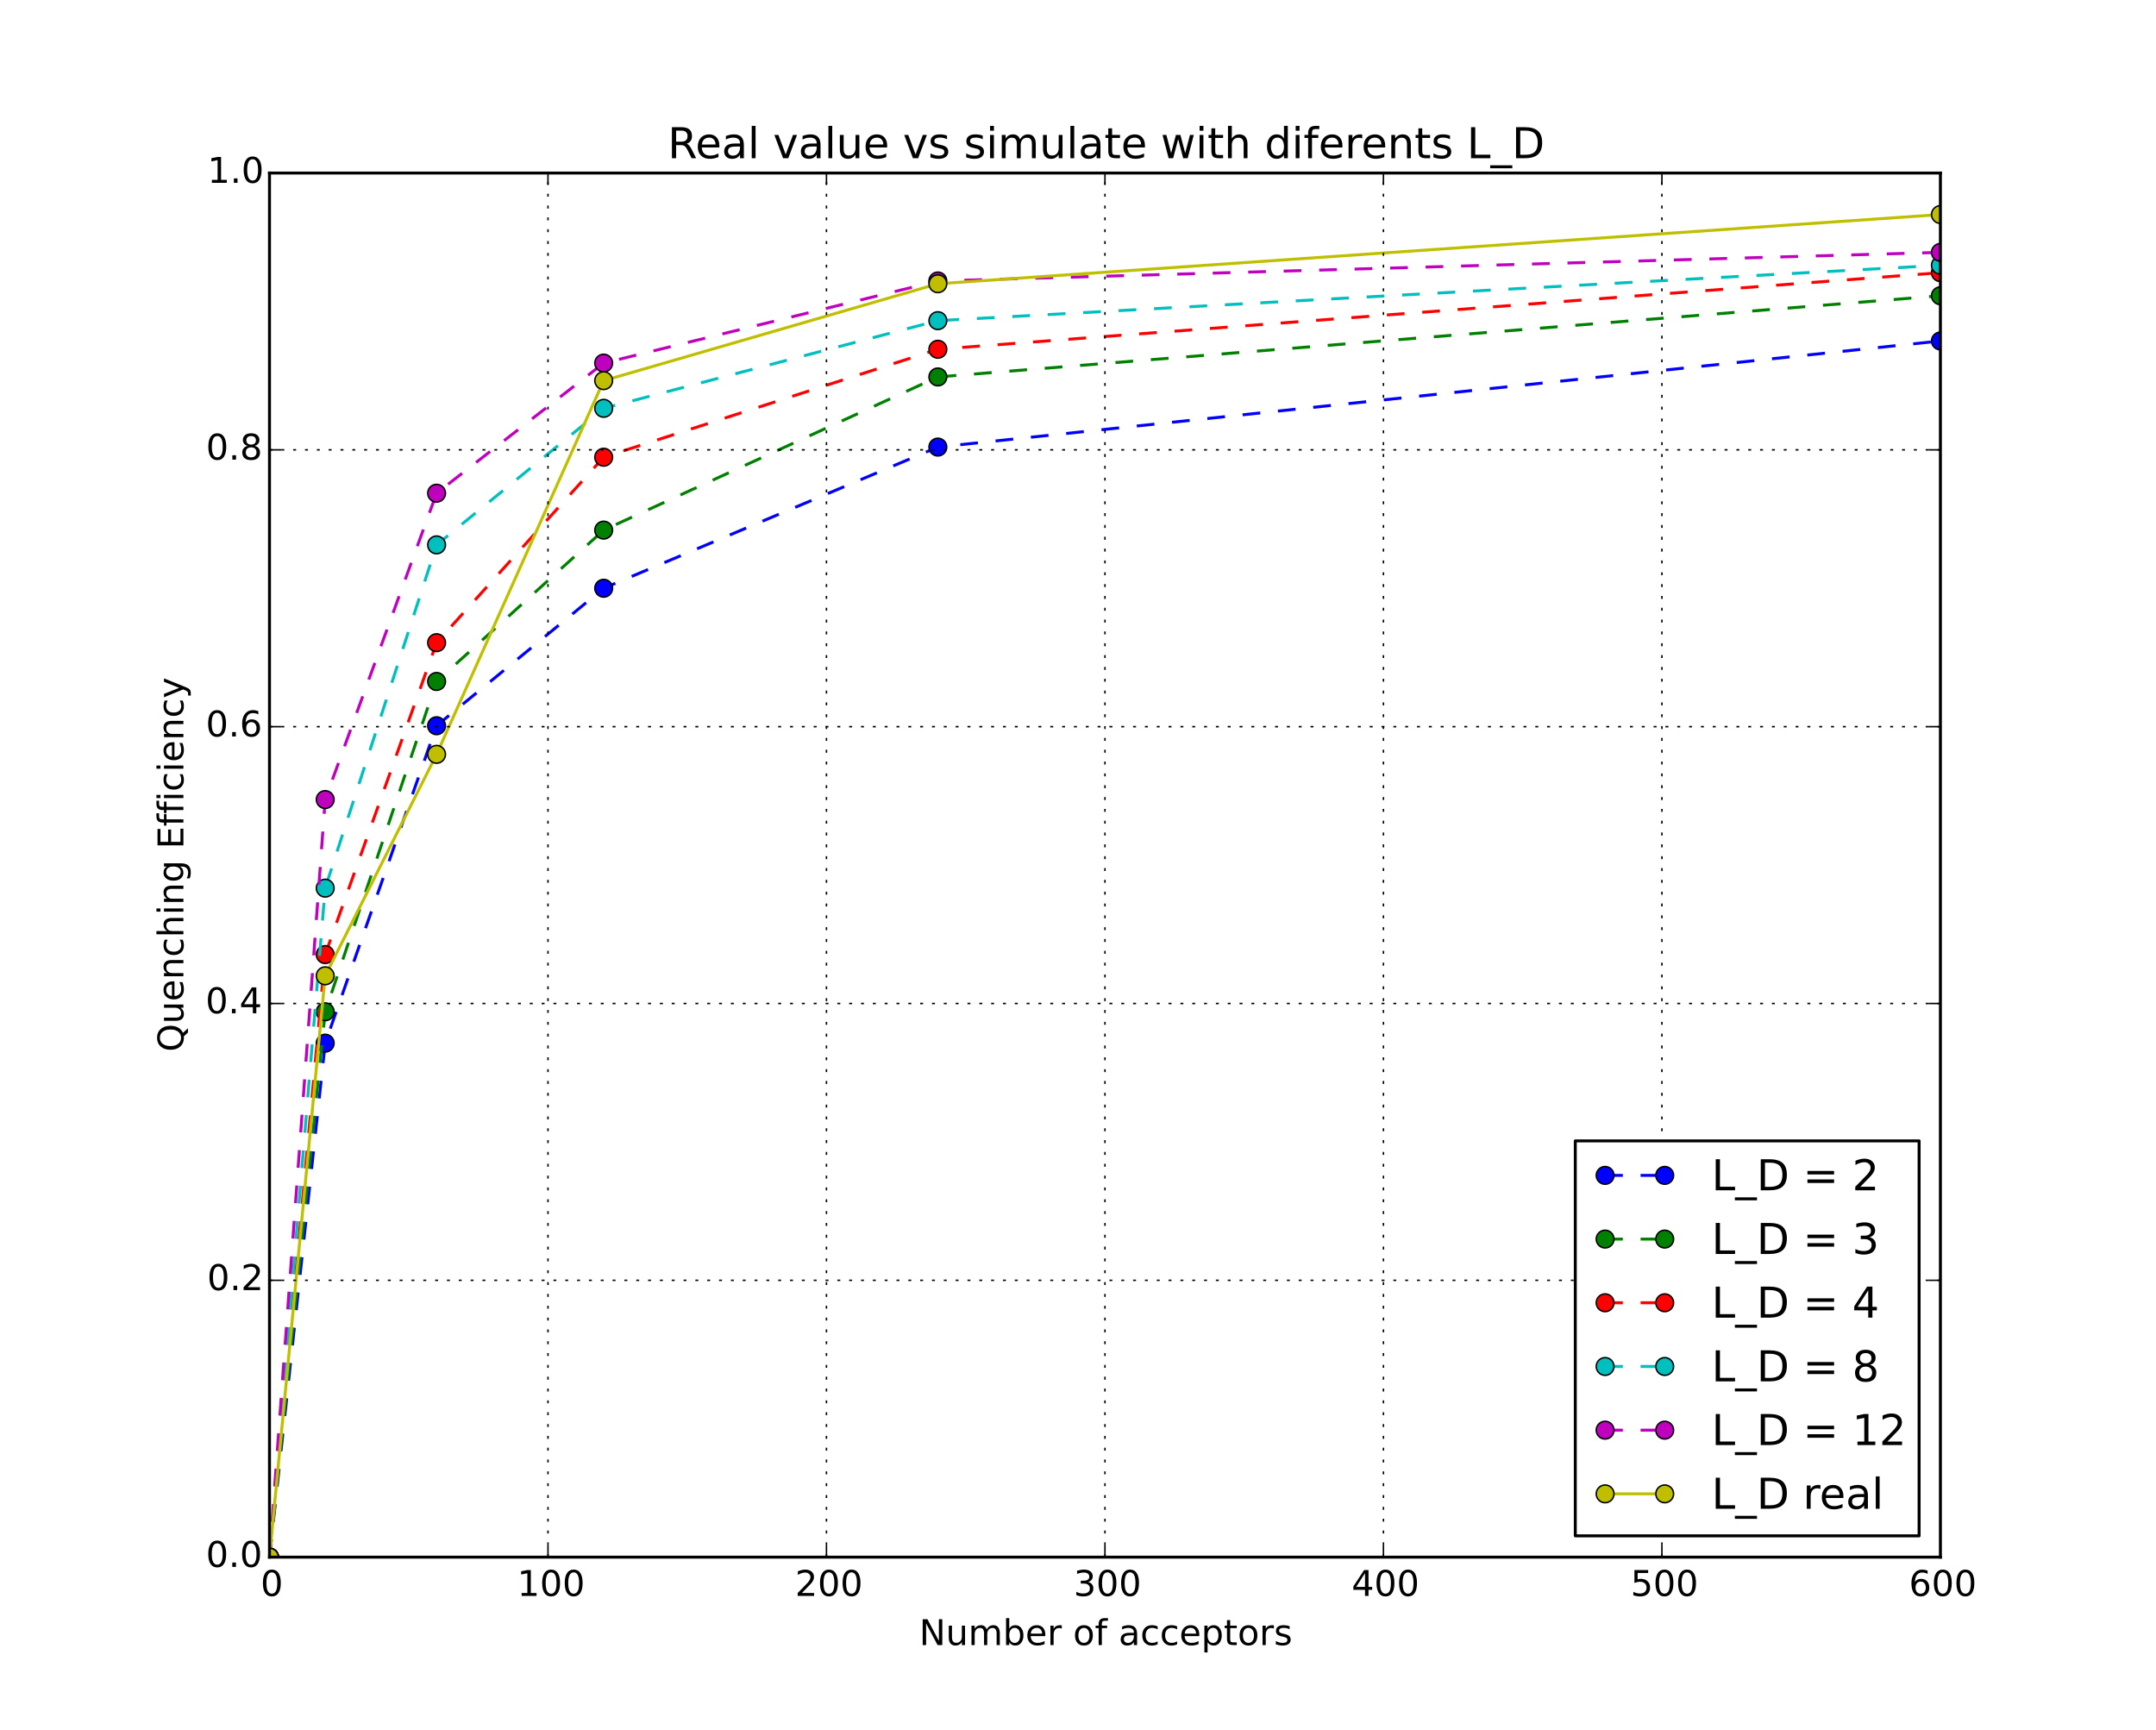 <?xml version="1.0" encoding="utf-8" standalone="no"?>
<!DOCTYPE svg PUBLIC "-//W3C//DTD SVG 1.1//EN"
  "http://www.w3.org/Graphics/SVG/1.1/DTD/svg11.dtd">
<!-- Created with matplotlib (http://matplotlib.org/) -->
<svg height="585pt" version="1.1" viewBox="0 0 729 585" width="729pt" xmlns="http://www.w3.org/2000/svg" xmlns:xlink="http://www.w3.org/1999/xlink">
 <defs>
  <style type="text/css">
*{stroke-linecap:butt;stroke-linejoin:round;}
  </style>
 </defs>
 <g id="figure_1">
  <g id="patch_1">
   <path d="
M0 585
L729 585
L729 0
L0 0
z
" style="fill:#ffffff;"/>
  </g>
  <g id="axes_1">
   <g id="patch_2">
    <path d="
M91.125 526.5
L656.1 526.5
L656.1 58.5
L91.125 58.5
z
" style="fill:#ffffff;"/>
   </g>
   <g id="line2d_1">
    <path clip-path="url(#p601b394f98)" d="
M91.125 526.5
L109.957 352.716
L147.623 245.388
L204.12 198.9
L317.115 151.164
L656.1 115.284" style="fill:none;stroke:#0000ff;stroke-dasharray:6,6;stroke-dashoffset:0.0;"/>
    <defs>
     <path d="
M0 3
C0.796 3 1.559 2.684 2.121 2.121
C2.684 1.559 3 0.796 3 0
C3 -0.796 2.684 -1.559 2.121 -2.121
C1.559 -2.684 0.796 -3 0 -3
C-0.796 -3 -1.559 -2.684 -2.121 -2.121
C-2.684 -1.559 -3 -0.796 -3 0
C-3 0.796 -2.684 1.559 -2.121 2.121
C-1.559 2.684 -0.796 3 0 3
z
" id="mdb00ba95ec" style="stroke:#000000;stroke-width:0.5;"/>
    </defs>
    <g clip-path="url(#p601b394f98)">
     <use style="fill:#0000ff;stroke:#000000;stroke-width:0.5;" x="91.125" xlink:href="#mdb00ba95ec" y="526.5"/>
     <use style="fill:#0000ff;stroke:#000000;stroke-width:0.5;" x="109.957" xlink:href="#mdb00ba95ec" y="352.716"/>
     <use style="fill:#0000ff;stroke:#000000;stroke-width:0.5;" x="147.623" xlink:href="#mdb00ba95ec" y="245.388"/>
     <use style="fill:#0000ff;stroke:#000000;stroke-width:0.5;" x="204.12" xlink:href="#mdb00ba95ec" y="198.9"/>
     <use style="fill:#0000ff;stroke:#000000;stroke-width:0.5;" x="317.115" xlink:href="#mdb00ba95ec" y="151.164"/>
     <use style="fill:#0000ff;stroke:#000000;stroke-width:0.5;" x="656.1" xlink:href="#mdb00ba95ec" y="115.284"/>
    </g>
   </g>
   <g id="line2d_2">
    <path clip-path="url(#p601b394f98)" d="
M91.125 526.5
L109.957 342.108
L147.623 230.412
L204.12 179.244
L317.115 127.452
L656.1 99.996" style="fill:none;stroke:#008000;stroke-dasharray:6,6;stroke-dashoffset:0.0;"/>
    <defs>
     <path d="
M0 3
C0.796 3 1.559 2.684 2.121 2.121
C2.684 1.559 3 0.796 3 0
C3 -0.796 2.684 -1.559 2.121 -2.121
C1.559 -2.684 0.796 -3 0 -3
C-0.796 -3 -1.559 -2.684 -2.121 -2.121
C-2.684 -1.559 -3 -0.796 -3 0
C-3 0.796 -2.684 1.559 -2.121 2.121
C-1.559 2.684 -0.796 3 0 3
z
" id="m25f47eefb8" style="stroke:#000000;stroke-width:0.5;"/>
    </defs>
    <g clip-path="url(#p601b394f98)">
     <use style="fill:#008000;stroke:#000000;stroke-width:0.5;" x="91.125" xlink:href="#m25f47eefb8" y="526.5"/>
     <use style="fill:#008000;stroke:#000000;stroke-width:0.5;" x="109.957" xlink:href="#m25f47eefb8" y="342.108"/>
     <use style="fill:#008000;stroke:#000000;stroke-width:0.5;" x="147.623" xlink:href="#m25f47eefb8" y="230.412"/>
     <use style="fill:#008000;stroke:#000000;stroke-width:0.5;" x="204.12" xlink:href="#m25f47eefb8" y="179.244"/>
     <use style="fill:#008000;stroke:#000000;stroke-width:0.5;" x="317.115" xlink:href="#m25f47eefb8" y="127.452"/>
     <use style="fill:#008000;stroke:#000000;stroke-width:0.5;" x="656.1" xlink:href="#m25f47eefb8" y="99.996"/>
    </g>
   </g>
   <g id="line2d_3">
    <path clip-path="url(#p601b394f98)" d="
M91.125 526.5
L109.957 322.764
L147.623 217.308
L204.12 154.596
L317.115 118.092
L656.1 92.196" style="fill:none;stroke:#ff0000;stroke-dasharray:6,6;stroke-dashoffset:0.0;"/>
    <defs>
     <path d="
M0 3
C0.796 3 1.559 2.684 2.121 2.121
C2.684 1.559 3 0.796 3 0
C3 -0.796 2.684 -1.559 2.121 -2.121
C1.559 -2.684 0.796 -3 0 -3
C-0.796 -3 -1.559 -2.684 -2.121 -2.121
C-2.684 -1.559 -3 -0.796 -3 0
C-3 0.796 -2.684 1.559 -2.121 2.121
C-1.559 2.684 -0.796 3 0 3
z
" id="m231f9b0f49" style="stroke:#000000;stroke-width:0.5;"/>
    </defs>
    <g clip-path="url(#p601b394f98)">
     <use style="fill:#ff0000;stroke:#000000;stroke-width:0.5;" x="91.125" xlink:href="#m231f9b0f49" y="526.5"/>
     <use style="fill:#ff0000;stroke:#000000;stroke-width:0.5;" x="109.957" xlink:href="#m231f9b0f49" y="322.764"/>
     <use style="fill:#ff0000;stroke:#000000;stroke-width:0.5;" x="147.623" xlink:href="#m231f9b0f49" y="217.308"/>
     <use style="fill:#ff0000;stroke:#000000;stroke-width:0.5;" x="204.12" xlink:href="#m231f9b0f49" y="154.596"/>
     <use style="fill:#ff0000;stroke:#000000;stroke-width:0.5;" x="317.115" xlink:href="#m231f9b0f49" y="118.092"/>
     <use style="fill:#ff0000;stroke:#000000;stroke-width:0.5;" x="656.1" xlink:href="#m231f9b0f49" y="92.196"/>
    </g>
   </g>
   <g id="line2d_4">
    <path clip-path="url(#p601b394f98)" d="
M91.125 526.5
L109.957 300.3
L147.623 184.236
L204.12 138.06
L317.115 108.42
L656.1 89.7" style="fill:none;stroke:#00bfbf;stroke-dasharray:6,6;stroke-dashoffset:0.0;"/>
    <defs>
     <path d="
M0 3
C0.796 3 1.559 2.684 2.121 2.121
C2.684 1.559 3 0.796 3 0
C3 -0.796 2.684 -1.559 2.121 -2.121
C1.559 -2.684 0.796 -3 0 -3
C-0.796 -3 -1.559 -2.684 -2.121 -2.121
C-2.684 -1.559 -3 -0.796 -3 0
C-3 0.796 -2.684 1.559 -2.121 2.121
C-1.559 2.684 -0.796 3 0 3
z
" id="mb801f20623" style="stroke:#000000;stroke-width:0.5;"/>
    </defs>
    <g clip-path="url(#p601b394f98)">
     <use style="fill:#00bfbf;stroke:#000000;stroke-width:0.5;" x="91.125" xlink:href="#mb801f20623" y="526.5"/>
     <use style="fill:#00bfbf;stroke:#000000;stroke-width:0.5;" x="109.957" xlink:href="#mb801f20623" y="300.3"/>
     <use style="fill:#00bfbf;stroke:#000000;stroke-width:0.5;" x="147.623" xlink:href="#mb801f20623" y="184.236"/>
     <use style="fill:#00bfbf;stroke:#000000;stroke-width:0.5;" x="204.12" xlink:href="#mb801f20623" y="138.06"/>
     <use style="fill:#00bfbf;stroke:#000000;stroke-width:0.5;" x="317.115" xlink:href="#mb801f20623" y="108.42"/>
     <use style="fill:#00bfbf;stroke:#000000;stroke-width:0.5;" x="656.1" xlink:href="#mb801f20623" y="89.7"/>
    </g>
   </g>
   <g id="line2d_5">
    <path clip-path="url(#p601b394f98)" d="
M91.125 526.5
L109.957 270.348
L147.623 166.764
L204.12 122.772
L317.115 95.004
L656.1 85.332" style="fill:none;stroke:#bf00bf;stroke-dasharray:6,6;stroke-dashoffset:0.0;"/>
    <defs>
     <path d="
M0 3
C0.796 3 1.559 2.684 2.121 2.121
C2.684 1.559 3 0.796 3 0
C3 -0.796 2.684 -1.559 2.121 -2.121
C1.559 -2.684 0.796 -3 0 -3
C-0.796 -3 -1.559 -2.684 -2.121 -2.121
C-2.684 -1.559 -3 -0.796 -3 0
C-3 0.796 -2.684 1.559 -2.121 2.121
C-1.559 2.684 -0.796 3 0 3
z
" id="ma7cad6bbe7" style="stroke:#000000;stroke-width:0.5;"/>
    </defs>
    <g clip-path="url(#p601b394f98)">
     <use style="fill:#bf00bf;stroke:#000000;stroke-width:0.5;" x="91.125" xlink:href="#ma7cad6bbe7" y="526.5"/>
     <use style="fill:#bf00bf;stroke:#000000;stroke-width:0.5;" x="109.957" xlink:href="#ma7cad6bbe7" y="270.348"/>
     <use style="fill:#bf00bf;stroke:#000000;stroke-width:0.5;" x="147.623" xlink:href="#ma7cad6bbe7" y="166.764"/>
     <use style="fill:#bf00bf;stroke:#000000;stroke-width:0.5;" x="204.12" xlink:href="#ma7cad6bbe7" y="122.772"/>
     <use style="fill:#bf00bf;stroke:#000000;stroke-width:0.5;" x="317.115" xlink:href="#ma7cad6bbe7" y="95.004"/>
     <use style="fill:#bf00bf;stroke:#000000;stroke-width:0.5;" x="656.1" xlink:href="#ma7cad6bbe7" y="85.332"/>
    </g>
   </g>
   <g id="line2d_6">
    <path clip-path="url(#p601b394f98)" d="
M91.125 526.5
L109.957 329.94
L147.623 255.06
L204.12 128.7
L317.115 95.94
L656.1 72.54" style="fill:none;stroke:#bfbf00;stroke-linecap:square;"/>
    <defs>
     <path d="
M0 3
C0.796 3 1.559 2.684 2.121 2.121
C2.684 1.559 3 0.796 3 0
C3 -0.796 2.684 -1.559 2.121 -2.121
C1.559 -2.684 0.796 -3 0 -3
C-0.796 -3 -1.559 -2.684 -2.121 -2.121
C-2.684 -1.559 -3 -0.796 -3 0
C-3 0.796 -2.684 1.559 -2.121 2.121
C-1.559 2.684 -0.796 3 0 3
z
" id="m429b820316" style="stroke:#000000;stroke-width:0.5;"/>
    </defs>
    <g clip-path="url(#p601b394f98)">
     <use style="fill:#bfbf00;stroke:#000000;stroke-width:0.5;" x="91.125" xlink:href="#m429b820316" y="526.5"/>
     <use style="fill:#bfbf00;stroke:#000000;stroke-width:0.5;" x="109.957" xlink:href="#m429b820316" y="329.94"/>
     <use style="fill:#bfbf00;stroke:#000000;stroke-width:0.5;" x="147.623" xlink:href="#m429b820316" y="255.06"/>
     <use style="fill:#bfbf00;stroke:#000000;stroke-width:0.5;" x="204.12" xlink:href="#m429b820316" y="128.7"/>
     <use style="fill:#bfbf00;stroke:#000000;stroke-width:0.5;" x="317.115" xlink:href="#m429b820316" y="95.94"/>
     <use style="fill:#bfbf00;stroke:#000000;stroke-width:0.5;" x="656.1" xlink:href="#m429b820316" y="72.54"/>
    </g>
   </g>
   <g id="patch_3">
    <path d="
M656.1 526.5
L656.1 58.5" style="fill:none;stroke:#000000;stroke-linecap:square;stroke-linejoin:miter;"/>
   </g>
   <g id="patch_4">
    <path d="
M91.125 526.5
L656.1 526.5" style="fill:none;stroke:#000000;stroke-linecap:square;stroke-linejoin:miter;"/>
   </g>
   <g id="patch_5">
    <path d="
M91.125 526.5
L91.125 58.5" style="fill:none;stroke:#000000;stroke-linecap:square;stroke-linejoin:miter;"/>
   </g>
   <g id="patch_6">
    <path d="
M91.125 58.5
L656.1 58.5" style="fill:none;stroke:#000000;stroke-linecap:square;stroke-linejoin:miter;"/>
   </g>
   <g id="matplotlib.axis_1">
    <g id="xtick_1">
     <g id="line2d_7">
      <path clip-path="url(#p601b394f98)" d="
M91.125 526.5
L91.125 58.5" style="fill:none;stroke:#000000;stroke-dasharray:1,3;stroke-dashoffset:0.0;stroke-width:0.5;"/>
     </g>
     <g id="line2d_8">
      <defs>
       <path d="
M0 0
L0 -4" id="mc7db9fdffb" style="stroke:#000000;stroke-width:0.5;"/>
      </defs>
      <g>
       <use style="stroke:#000000;stroke-width:0.5;" x="91.125" xlink:href="#mc7db9fdffb" y="526.5"/>
      </g>
     </g>
     <g id="line2d_9">
      <defs>
       <path d="
M0 0
L0 4" id="m5a7d422ac3" style="stroke:#000000;stroke-width:0.5;"/>
      </defs>
      <g>
       <use style="stroke:#000000;stroke-width:0.5;" x="91.125" xlink:href="#m5a7d422ac3" y="58.5"/>
      </g>
     </g>
     <g id="text_1">
      <!-- 0 -->
      <defs>
       <path d="
M31.781 66.406
Q24.172 66.406 20.328 58.906
Q16.5 51.422 16.5 36.375
Q16.5 21.391 20.328 13.891
Q24.172 6.391 31.781 6.391
Q39.453 6.391 43.281 13.891
Q47.125 21.391 47.125 36.375
Q47.125 51.422 43.281 58.906
Q39.453 66.406 31.781 66.406
M31.781 74.219
Q44.047 74.219 50.516 64.516
Q56.984 54.828 56.984 36.375
Q56.984 17.969 50.516 8.266
Q44.047 -1.422 31.781 -1.422
Q19.531 -1.422 13.062 8.266
Q6.594 17.969 6.594 36.375
Q6.594 54.828 13.062 64.516
Q19.531 74.219 31.781 74.219" id="DejaVuSans-30"/>
      </defs>
      <g transform="translate(88.102 539.618)scale(0.12 -0.12)">
       <use xlink:href="#DejaVuSans-30"/>
      </g>
     </g>
    </g>
    <g id="xtick_2">
     <g id="line2d_10">
      <path clip-path="url(#p601b394f98)" d="
M185.288 526.5
L185.288 58.5" style="fill:none;stroke:#000000;stroke-dasharray:1,3;stroke-dashoffset:0.0;stroke-width:0.5;"/>
     </g>
     <g id="line2d_11">
      <g>
       <use style="stroke:#000000;stroke-width:0.5;" x="185.287" xlink:href="#mc7db9fdffb" y="526.5"/>
      </g>
     </g>
     <g id="line2d_12">
      <g>
       <use style="stroke:#000000;stroke-width:0.5;" x="185.287" xlink:href="#m5a7d422ac3" y="58.5"/>
      </g>
     </g>
     <g id="text_2">
      <!-- 100 -->
      <defs>
       <path d="
M12.406 8.297
L28.516 8.297
L28.516 63.922
L10.984 60.406
L10.984 69.391
L28.422 72.906
L38.281 72.906
L38.281 8.297
L54.391 8.297
L54.391 0
L12.406 0
z
" id="DejaVuSans-31"/>
      </defs>
      <g transform="translate(174.893 539.618)scale(0.12 -0.12)">
       <use xlink:href="#DejaVuSans-31"/>
       <use x="63.623" xlink:href="#DejaVuSans-30"/>
       <use x="127.246" xlink:href="#DejaVuSans-30"/>
      </g>
     </g>
    </g>
    <g id="xtick_3">
     <g id="line2d_13">
      <path clip-path="url(#p601b394f98)" d="
M279.45 526.5
L279.45 58.5" style="fill:none;stroke:#000000;stroke-dasharray:1,3;stroke-dashoffset:0.0;stroke-width:0.5;"/>
     </g>
     <g id="line2d_14">
      <g>
       <use style="stroke:#000000;stroke-width:0.5;" x="279.45" xlink:href="#mc7db9fdffb" y="526.5"/>
      </g>
     </g>
     <g id="line2d_15">
      <g>
       <use style="stroke:#000000;stroke-width:0.5;" x="279.45" xlink:href="#m5a7d422ac3" y="58.5"/>
      </g>
     </g>
     <g id="text_3">
      <!-- 200 -->
      <defs>
       <path d="
M19.188 8.297
L53.609 8.297
L53.609 0
L7.328 0
L7.328 8.297
Q12.938 14.109 22.625 23.891
Q32.328 33.688 34.812 36.531
Q39.547 41.844 41.422 45.531
Q43.312 49.219 43.312 52.781
Q43.312 58.594 39.234 62.25
Q35.156 65.922 28.609 65.922
Q23.969 65.922 18.812 64.312
Q13.672 62.703 7.812 59.422
L7.812 69.391
Q13.766 71.781 18.938 73
Q24.125 74.219 28.422 74.219
Q39.75 74.219 46.484 68.547
Q53.219 62.891 53.219 53.422
Q53.219 48.922 51.531 44.891
Q49.859 40.875 45.406 35.406
Q44.188 33.984 37.641 27.219
Q31.109 20.453 19.188 8.297" id="DejaVuSans-32"/>
      </defs>
      <g transform="translate(268.836 539.618)scale(0.12 -0.12)">
       <use xlink:href="#DejaVuSans-32"/>
       <use x="63.623" xlink:href="#DejaVuSans-30"/>
       <use x="127.246" xlink:href="#DejaVuSans-30"/>
      </g>
     </g>
    </g>
    <g id="xtick_4">
     <g id="line2d_16">
      <path clip-path="url(#p601b394f98)" d="
M373.613 526.5
L373.613 58.5" style="fill:none;stroke:#000000;stroke-dasharray:1,3;stroke-dashoffset:0.0;stroke-width:0.5;"/>
     </g>
     <g id="line2d_17">
      <g>
       <use style="stroke:#000000;stroke-width:0.5;" x="373.613" xlink:href="#mc7db9fdffb" y="526.5"/>
      </g>
     </g>
     <g id="line2d_18">
      <g>
       <use style="stroke:#000000;stroke-width:0.5;" x="373.613" xlink:href="#m5a7d422ac3" y="58.5"/>
      </g>
     </g>
     <g id="text_4">
      <!-- 300 -->
      <defs>
       <path d="
M40.578 39.312
Q47.656 37.797 51.625 33
Q55.609 28.219 55.609 21.188
Q55.609 10.406 48.188 4.484
Q40.766 -1.422 27.094 -1.422
Q22.516 -1.422 17.656 -0.516
Q12.797 0.391 7.625 2.203
L7.625 11.719
Q11.719 9.328 16.594 8.109
Q21.484 6.891 26.812 6.891
Q36.078 6.891 40.938 10.547
Q45.797 14.203 45.797 21.188
Q45.797 27.641 41.281 31.266
Q36.766 34.906 28.719 34.906
L20.219 34.906
L20.219 43.016
L29.109 43.016
Q36.375 43.016 40.234 45.922
Q44.094 48.828 44.094 54.297
Q44.094 59.906 40.109 62.906
Q36.141 65.922 28.719 65.922
Q24.656 65.922 20.016 65.031
Q15.375 64.156 9.812 62.312
L9.812 71.094
Q15.438 72.656 20.344 73.438
Q25.25 74.219 29.594 74.219
Q40.828 74.219 47.359 69.109
Q53.906 64.016 53.906 55.328
Q53.906 49.266 50.438 45.094
Q46.969 40.922 40.578 39.312" id="DejaVuSans-33"/>
      </defs>
      <g transform="translate(363.016 539.618)scale(0.12 -0.12)">
       <use xlink:href="#DejaVuSans-33"/>
       <use x="63.623" xlink:href="#DejaVuSans-30"/>
       <use x="127.246" xlink:href="#DejaVuSans-30"/>
      </g>
     </g>
    </g>
    <g id="xtick_5">
     <g id="line2d_19">
      <path clip-path="url(#p601b394f98)" d="
M467.775 526.5
L467.775 58.5" style="fill:none;stroke:#000000;stroke-dasharray:1,3;stroke-dashoffset:0.0;stroke-width:0.5;"/>
     </g>
     <g id="line2d_20">
      <g>
       <use style="stroke:#000000;stroke-width:0.5;" x="467.775" xlink:href="#mc7db9fdffb" y="526.5"/>
      </g>
     </g>
     <g id="line2d_21">
      <g>
       <use style="stroke:#000000;stroke-width:0.5;" x="467.775" xlink:href="#m5a7d422ac3" y="58.5"/>
      </g>
     </g>
     <g id="text_5">
      <!-- 400 -->
      <defs>
       <path d="
M37.797 64.312
L12.891 25.391
L37.797 25.391
z

M35.203 72.906
L47.609 72.906
L47.609 25.391
L58.016 25.391
L58.016 17.188
L47.609 17.188
L47.609 0
L37.797 0
L37.797 17.188
L4.891 17.188
L4.891 26.703
z
" id="DejaVuSans-34"/>
      </defs>
      <g transform="translate(457.014 539.618)scale(0.12 -0.12)">
       <use xlink:href="#DejaVuSans-34"/>
       <use x="63.623" xlink:href="#DejaVuSans-30"/>
       <use x="127.246" xlink:href="#DejaVuSans-30"/>
      </g>
     </g>
    </g>
    <g id="xtick_6">
     <g id="line2d_22">
      <path clip-path="url(#p601b394f98)" d="
M561.938 526.5
L561.938 58.5" style="fill:none;stroke:#000000;stroke-dasharray:1,3;stroke-dashoffset:0.0;stroke-width:0.5;"/>
     </g>
     <g id="line2d_23">
      <g>
       <use style="stroke:#000000;stroke-width:0.5;" x="561.938" xlink:href="#mc7db9fdffb" y="526.5"/>
      </g>
     </g>
     <g id="line2d_24">
      <g>
       <use style="stroke:#000000;stroke-width:0.5;" x="561.938" xlink:href="#m5a7d422ac3" y="58.5"/>
      </g>
     </g>
     <g id="text_6">
      <!-- 500 -->
      <defs>
       <path d="
M10.797 72.906
L49.516 72.906
L49.516 64.594
L19.828 64.594
L19.828 46.734
Q21.969 47.469 24.109 47.828
Q26.266 48.188 28.422 48.188
Q40.625 48.188 47.75 41.5
Q54.891 34.812 54.891 23.391
Q54.891 11.625 47.562 5.094
Q40.234 -1.422 26.906 -1.422
Q22.312 -1.422 17.547 -0.641
Q12.797 0.141 7.719 1.703
L7.719 11.625
Q12.109 9.234 16.797 8.062
Q21.484 6.891 26.703 6.891
Q35.156 6.891 40.078 11.328
Q45.016 15.766 45.016 23.391
Q45.016 31 40.078 35.438
Q35.156 39.891 26.703 39.891
Q22.75 39.891 18.812 39.016
Q14.891 38.141 10.797 36.281
z
" id="DejaVuSans-35"/>
      </defs>
      <g transform="translate(551.347 539.618)scale(0.12 -0.12)">
       <use xlink:href="#DejaVuSans-35"/>
       <use x="63.623" xlink:href="#DejaVuSans-30"/>
       <use x="127.246" xlink:href="#DejaVuSans-30"/>
      </g>
     </g>
    </g>
    <g id="xtick_7">
     <g id="line2d_25">
      <path clip-path="url(#p601b394f98)" d="
M656.1 526.5
L656.1 58.5" style="fill:none;stroke:#000000;stroke-dasharray:1,3;stroke-dashoffset:0.0;stroke-width:0.5;"/>
     </g>
     <g id="line2d_26">
      <g>
       <use style="stroke:#000000;stroke-width:0.5;" x="656.1" xlink:href="#mc7db9fdffb" y="526.5"/>
      </g>
     </g>
     <g id="line2d_27">
      <g>
       <use style="stroke:#000000;stroke-width:0.5;" x="656.1" xlink:href="#m5a7d422ac3" y="58.5"/>
      </g>
     </g>
     <g id="text_7">
      <!-- 600 -->
      <defs>
       <path d="
M33.016 40.375
Q26.375 40.375 22.484 35.828
Q18.609 31.297 18.609 23.391
Q18.609 15.531 22.484 10.953
Q26.375 6.391 33.016 6.391
Q39.656 6.391 43.531 10.953
Q47.406 15.531 47.406 23.391
Q47.406 31.297 43.531 35.828
Q39.656 40.375 33.016 40.375
M52.594 71.297
L52.594 62.312
Q48.875 64.062 45.094 64.984
Q41.312 65.922 37.594 65.922
Q27.828 65.922 22.672 59.328
Q17.531 52.734 16.797 39.406
Q19.672 43.656 24.016 45.922
Q28.375 48.188 33.594 48.188
Q44.578 48.188 50.953 41.516
Q57.328 34.859 57.328 23.391
Q57.328 12.156 50.688 5.359
Q44.047 -1.422 33.016 -1.422
Q20.359 -1.422 13.672 8.266
Q6.984 17.969 6.984 36.375
Q6.984 53.656 15.188 63.938
Q23.391 74.219 37.203 74.219
Q40.922 74.219 44.703 73.484
Q48.484 72.75 52.594 71.297" id="DejaVuSans-36"/>
      </defs>
      <g transform="translate(645.465 539.618)scale(0.12 -0.12)">
       <use xlink:href="#DejaVuSans-36"/>
       <use x="63.623" xlink:href="#DejaVuSans-30"/>
       <use x="127.246" xlink:href="#DejaVuSans-30"/>
      </g>
     </g>
    </g>
    <g id="text_8">
     <!-- Number of acceptors -->
     <defs>
      <path d="
M48.688 27.297
Q48.688 37.203 44.609 42.844
Q40.531 48.484 33.406 48.484
Q26.266 48.484 22.188 42.844
Q18.109 37.203 18.109 27.297
Q18.109 17.391 22.188 11.75
Q26.266 6.109 33.406 6.109
Q40.531 6.109 44.609 11.75
Q48.688 17.391 48.688 27.297
M18.109 46.391
Q20.953 51.266 25.266 53.625
Q29.594 56 35.594 56
Q45.562 56 51.781 48.094
Q58.016 40.188 58.016 27.297
Q58.016 14.406 51.781 6.484
Q45.562 -1.422 35.594 -1.422
Q29.594 -1.422 25.266 0.953
Q20.953 3.328 18.109 8.203
L18.109 0
L9.078 0
L9.078 75.984
L18.109 75.984
z
" id="DejaVuSans-62"/>
      <path d="
M18.312 70.219
L18.312 54.688
L36.812 54.688
L36.812 47.703
L18.312 47.703
L18.312 18.016
Q18.312 11.328 20.141 9.422
Q21.969 7.516 27.594 7.516
L36.812 7.516
L36.812 0
L27.594 0
Q17.188 0 13.234 3.875
Q9.281 7.766 9.281 18.016
L9.281 47.703
L2.688 47.703
L2.688 54.688
L9.281 54.688
L9.281 70.219
z
" id="DejaVuSans-74"/>
      <path d="
M34.281 27.484
Q23.391 27.484 19.188 25
Q14.984 22.516 14.984 16.5
Q14.984 11.719 18.141 8.906
Q21.297 6.109 26.703 6.109
Q34.188 6.109 38.703 11.406
Q43.219 16.703 43.219 25.484
L43.219 27.484
z

M52.203 31.203
L52.203 0
L43.219 0
L43.219 8.297
Q40.141 3.328 35.547 0.953
Q30.953 -1.422 24.312 -1.422
Q15.922 -1.422 10.953 3.297
Q6 8.016 6 15.922
Q6 25.141 12.172 29.828
Q18.359 34.516 30.609 34.516
L43.219 34.516
L43.219 35.406
Q43.219 41.609 39.141 45
Q35.062 48.391 27.688 48.391
Q23 48.391 18.547 47.266
Q14.109 46.141 10.016 43.891
L10.016 52.203
Q14.938 54.109 19.578 55.047
Q24.219 56 28.609 56
Q40.484 56 46.344 49.844
Q52.203 43.703 52.203 31.203" id="DejaVuSans-61"/>
      <path d="
M52 44.188
Q55.375 50.25 60.062 53.125
Q64.75 56 71.094 56
Q79.641 56 84.281 50.016
Q88.922 44.047 88.922 33.016
L88.922 0
L79.891 0
L79.891 32.719
Q79.891 40.578 77.094 44.375
Q74.312 48.188 68.609 48.188
Q61.625 48.188 57.562 43.547
Q53.516 38.922 53.516 30.906
L53.516 0
L44.484 0
L44.484 32.719
Q44.484 40.625 41.703 44.406
Q38.922 48.188 33.109 48.188
Q26.219 48.188 22.156 43.531
Q18.109 38.875 18.109 30.906
L18.109 0
L9.078 0
L9.078 54.688
L18.109 54.688
L18.109 46.188
Q21.188 51.219 25.484 53.609
Q29.781 56 35.688 56
Q41.656 56 45.828 52.969
Q50 49.953 52 44.188" id="DejaVuSans-6d"/>
      <path d="
M37.109 75.984
L37.109 68.5
L28.516 68.5
Q23.688 68.5 21.797 66.547
Q19.922 64.594 19.922 59.516
L19.922 54.688
L34.719 54.688
L34.719 47.703
L19.922 47.703
L19.922 0
L10.891 0
L10.891 47.703
L2.297 47.703
L2.297 54.688
L10.891 54.688
L10.891 58.5
Q10.891 67.625 15.141 71.797
Q19.391 75.984 28.609 75.984
z
" id="DejaVuSans-66"/>
      <path d="
M48.781 52.594
L48.781 44.188
Q44.969 46.297 41.141 47.344
Q37.312 48.391 33.406 48.391
Q24.656 48.391 19.812 42.844
Q14.984 37.312 14.984 27.297
Q14.984 17.281 19.812 11.734
Q24.656 6.203 33.406 6.203
Q37.312 6.203 41.141 7.25
Q44.969 8.297 48.781 10.406
L48.781 2.094
Q45.016 0.344 40.984 -0.531
Q36.969 -1.422 32.422 -1.422
Q20.062 -1.422 12.781 6.344
Q5.516 14.109 5.516 27.297
Q5.516 40.672 12.859 48.328
Q20.219 56 33.016 56
Q37.156 56 41.109 55.141
Q45.062 54.297 48.781 52.594" id="DejaVuSans-63"/>
      <path d="
M30.609 48.391
Q23.391 48.391 19.188 42.75
Q14.984 37.109 14.984 27.297
Q14.984 17.484 19.156 11.844
Q23.344 6.203 30.609 6.203
Q37.797 6.203 41.984 11.859
Q46.188 17.531 46.188 27.297
Q46.188 37.016 41.984 42.703
Q37.797 48.391 30.609 48.391
M30.609 56
Q42.328 56 49.016 48.375
Q55.719 40.766 55.719 27.297
Q55.719 13.875 49.016 6.219
Q42.328 -1.422 30.609 -1.422
Q18.844 -1.422 12.172 6.219
Q5.516 13.875 5.516 27.297
Q5.516 40.766 12.172 48.375
Q18.844 56 30.609 56" id="DejaVuSans-6f"/>
      <path d="
M18.109 8.203
L18.109 -20.797
L9.078 -20.797
L9.078 54.688
L18.109 54.688
L18.109 46.391
Q20.953 51.266 25.266 53.625
Q29.594 56 35.594 56
Q45.562 56 51.781 48.094
Q58.016 40.188 58.016 27.297
Q58.016 14.406 51.781 6.484
Q45.562 -1.422 35.594 -1.422
Q29.594 -1.422 25.266 0.953
Q20.953 3.328 18.109 8.203
M48.688 27.297
Q48.688 37.203 44.609 42.844
Q40.531 48.484 33.406 48.484
Q26.266 48.484 22.188 42.844
Q18.109 37.203 18.109 27.297
Q18.109 17.391 22.188 11.75
Q26.266 6.109 33.406 6.109
Q40.531 6.109 44.609 11.75
Q48.688 17.391 48.688 27.297" id="DejaVuSans-70"/>
      <path d="
M8.5 21.578
L8.5 54.688
L17.484 54.688
L17.484 21.922
Q17.484 14.156 20.5 10.266
Q23.531 6.391 29.594 6.391
Q36.859 6.391 41.078 11.031
Q45.312 15.672 45.312 23.688
L45.312 54.688
L54.297 54.688
L54.297 0
L45.312 0
L45.312 8.406
Q42.047 3.422 37.719 1
Q33.406 -1.422 27.688 -1.422
Q18.266 -1.422 13.375 4.438
Q8.5 10.297 8.5 21.578
M31.109 56
z
" id="DejaVuSans-75"/>
      <path d="
M41.109 46.297
Q39.594 47.172 37.812 47.578
Q36.031 48 33.891 48
Q26.266 48 22.188 43.047
Q18.109 38.094 18.109 28.812
L18.109 0
L9.078 0
L9.078 54.688
L18.109 54.688
L18.109 46.188
Q20.953 51.172 25.484 53.578
Q30.031 56 36.531 56
Q37.453 56 38.578 55.875
Q39.703 55.766 41.062 55.516
z
" id="DejaVuSans-72"/>
      <path d="
M44.281 53.078
L44.281 44.578
Q40.484 46.531 36.375 47.5
Q32.281 48.484 27.875 48.484
Q21.188 48.484 17.844 46.438
Q14.5 44.391 14.5 40.281
Q14.5 37.156 16.891 35.375
Q19.281 33.594 26.516 31.984
L29.594 31.297
Q39.156 29.25 43.188 25.516
Q47.219 21.781 47.219 15.094
Q47.219 7.469 41.188 3.016
Q35.156 -1.422 24.609 -1.422
Q20.219 -1.422 15.453 -0.562
Q10.688 0.297 5.422 2
L5.422 11.281
Q10.406 8.688 15.234 7.391
Q20.062 6.109 24.812 6.109
Q31.156 6.109 34.562 8.281
Q37.984 10.453 37.984 14.406
Q37.984 18.062 35.516 20.016
Q33.062 21.969 24.703 23.781
L21.578 24.516
Q13.234 26.266 9.516 29.906
Q5.812 33.547 5.812 39.891
Q5.812 47.609 11.281 51.797
Q16.75 56 26.812 56
Q31.781 56 36.172 55.266
Q40.578 54.547 44.281 53.078" id="DejaVuSans-73"/>
      <path id="DejaVuSans-20"/>
      <path d="
M56.203 29.594
L56.203 25.203
L14.891 25.203
Q15.484 15.922 20.484 11.062
Q25.484 6.203 34.422 6.203
Q39.594 6.203 44.453 7.469
Q49.312 8.734 54.109 11.281
L54.109 2.781
Q49.266 0.734 44.188 -0.344
Q39.109 -1.422 33.891 -1.422
Q20.797 -1.422 13.156 6.188
Q5.516 13.812 5.516 26.812
Q5.516 40.234 12.766 48.109
Q20.016 56 32.328 56
Q43.359 56 49.781 48.891
Q56.203 41.797 56.203 29.594
M47.219 32.234
Q47.125 39.594 43.094 43.984
Q39.062 48.391 32.422 48.391
Q24.906 48.391 20.391 44.141
Q15.875 39.891 15.188 32.172
z
" id="DejaVuSans-65"/>
      <path d="
M9.812 72.906
L23.094 72.906
L55.422 11.922
L55.422 72.906
L64.984 72.906
L64.984 0
L51.703 0
L19.391 60.984
L19.391 0
L9.812 0
z
" id="DejaVuSans-4e"/>
     </defs>
     <g transform="translate(310.813 556.232)scale(0.12 -0.12)">
      <use xlink:href="#DejaVuSans-4e"/>
      <use x="74.805" xlink:href="#DejaVuSans-75"/>
      <use x="138.184" xlink:href="#DejaVuSans-6d"/>
      <use x="235.596" xlink:href="#DejaVuSans-62"/>
      <use x="299.072" xlink:href="#DejaVuSans-65"/>
      <use x="360.596" xlink:href="#DejaVuSans-72"/>
      <use x="401.709" xlink:href="#DejaVuSans-20"/>
      <use x="433.496" xlink:href="#DejaVuSans-6f"/>
      <use x="494.678" xlink:href="#DejaVuSans-66"/>
      <use x="529.883" xlink:href="#DejaVuSans-20"/>
      <use x="561.67" xlink:href="#DejaVuSans-61"/>
      <use x="622.949" xlink:href="#DejaVuSans-63"/>
      <use x="677.93" xlink:href="#DejaVuSans-63"/>
      <use x="732.91" xlink:href="#DejaVuSans-65"/>
      <use x="794.434" xlink:href="#DejaVuSans-70"/>
      <use x="857.91" xlink:href="#DejaVuSans-74"/>
      <use x="897.119" xlink:href="#DejaVuSans-6f"/>
      <use x="958.301" xlink:href="#DejaVuSans-72"/>
      <use x="999.414" xlink:href="#DejaVuSans-73"/>
     </g>
    </g>
   </g>
   <g id="matplotlib.axis_2">
    <g id="ytick_1">
     <g id="line2d_28">
      <path clip-path="url(#p601b394f98)" d="
M91.125 526.5
L656.1 526.5" style="fill:none;stroke:#000000;stroke-dasharray:1,3;stroke-dashoffset:0.0;stroke-width:0.5;"/>
     </g>
     <g id="line2d_29">
      <defs>
       <path d="
M0 0
L4 0" id="md7965d1ba0" style="stroke:#000000;stroke-width:0.5;"/>
      </defs>
      <g>
       <use style="stroke:#000000;stroke-width:0.5;" x="91.125" xlink:href="#md7965d1ba0" y="526.5"/>
      </g>
     </g>
     <g id="line2d_30">
      <defs>
       <path d="
M0 0
L-4 0" id="md9a1c1a7cd" style="stroke:#000000;stroke-width:0.5;"/>
      </defs>
      <g>
       <use style="stroke:#000000;stroke-width:0.5;" x="656.1" xlink:href="#md9a1c1a7cd" y="526.5"/>
      </g>
     </g>
     <g id="text_9">
      <!-- 0.0 -->
      <defs>
       <path d="
M10.688 12.406
L21 12.406
L21 0
L10.688 0
z
" id="DejaVuSans-2e"/>
      </defs>
      <g transform="translate(69.629 529.811)scale(0.12 -0.12)">
       <use xlink:href="#DejaVuSans-30"/>
       <use x="63.623" xlink:href="#DejaVuSans-2e"/>
       <use x="95.41" xlink:href="#DejaVuSans-30"/>
      </g>
     </g>
    </g>
    <g id="ytick_2">
     <g id="line2d_31">
      <path clip-path="url(#p601b394f98)" d="
M91.125 432.9
L656.1 432.9" style="fill:none;stroke:#000000;stroke-dasharray:1,3;stroke-dashoffset:0.0;stroke-width:0.5;"/>
     </g>
     <g id="line2d_32">
      <g>
       <use style="stroke:#000000;stroke-width:0.5;" x="91.125" xlink:href="#md7965d1ba0" y="432.9"/>
      </g>
     </g>
     <g id="line2d_33">
      <g>
       <use style="stroke:#000000;stroke-width:0.5;" x="656.1" xlink:href="#md9a1c1a7cd" y="432.9"/>
      </g>
     </g>
     <g id="text_10">
      <!-- 0.2 -->
      <g transform="translate(70.034 436.211)scale(0.12 -0.12)">
       <use xlink:href="#DejaVuSans-30"/>
       <use x="63.623" xlink:href="#DejaVuSans-2e"/>
       <use x="95.41" xlink:href="#DejaVuSans-32"/>
      </g>
     </g>
    </g>
    <g id="ytick_3">
     <g id="line2d_34">
      <path clip-path="url(#p601b394f98)" d="
M91.125 339.3
L656.1 339.3" style="fill:none;stroke:#000000;stroke-dasharray:1,3;stroke-dashoffset:0.0;stroke-width:0.5;"/>
     </g>
     <g id="line2d_35">
      <g>
       <use style="stroke:#000000;stroke-width:0.5;" x="91.125" xlink:href="#md7965d1ba0" y="339.3"/>
      </g>
     </g>
     <g id="line2d_36">
      <g>
       <use style="stroke:#000000;stroke-width:0.5;" x="656.1" xlink:href="#md9a1c1a7cd" y="339.3"/>
      </g>
     </g>
     <g id="text_11">
      <!-- 0.4 -->
      <g transform="translate(69.506 342.611)scale(0.12 -0.12)">
       <use xlink:href="#DejaVuSans-30"/>
       <use x="63.623" xlink:href="#DejaVuSans-2e"/>
       <use x="95.41" xlink:href="#DejaVuSans-34"/>
      </g>
     </g>
    </g>
    <g id="ytick_4">
     <g id="line2d_37">
      <path clip-path="url(#p601b394f98)" d="
M91.125 245.7
L656.1 245.7" style="fill:none;stroke:#000000;stroke-dasharray:1,3;stroke-dashoffset:0.0;stroke-width:0.5;"/>
     </g>
     <g id="line2d_38">
      <g>
       <use style="stroke:#000000;stroke-width:0.5;" x="91.125" xlink:href="#md7965d1ba0" y="245.7"/>
      </g>
     </g>
     <g id="line2d_39">
      <g>
       <use style="stroke:#000000;stroke-width:0.5;" x="656.1" xlink:href="#md9a1c1a7cd" y="245.7"/>
      </g>
     </g>
     <g id="text_12">
      <!-- 0.6 -->
      <g transform="translate(69.588 249.011)scale(0.12 -0.12)">
       <use xlink:href="#DejaVuSans-30"/>
       <use x="63.623" xlink:href="#DejaVuSans-2e"/>
       <use x="95.41" xlink:href="#DejaVuSans-36"/>
      </g>
     </g>
    </g>
    <g id="ytick_5">
     <g id="line2d_40">
      <path clip-path="url(#p601b394f98)" d="
M91.125 152.1
L656.1 152.1" style="fill:none;stroke:#000000;stroke-dasharray:1,3;stroke-dashoffset:0.0;stroke-width:0.5;"/>
     </g>
     <g id="line2d_41">
      <g>
       <use style="stroke:#000000;stroke-width:0.5;" x="91.125" xlink:href="#md7965d1ba0" y="152.1"/>
      </g>
     </g>
     <g id="line2d_42">
      <g>
       <use style="stroke:#000000;stroke-width:0.5;" x="656.1" xlink:href="#md9a1c1a7cd" y="152.1"/>
      </g>
     </g>
     <g id="text_13">
      <!-- 0.8 -->
      <defs>
       <path d="
M31.781 34.625
Q24.75 34.625 20.719 30.859
Q16.703 27.094 16.703 20.516
Q16.703 13.922 20.719 10.156
Q24.75 6.391 31.781 6.391
Q38.812 6.391 42.859 10.172
Q46.922 13.969 46.922 20.516
Q46.922 27.094 42.891 30.859
Q38.875 34.625 31.781 34.625
M21.922 38.812
Q15.578 40.375 12.031 44.719
Q8.5 49.078 8.5 55.328
Q8.5 64.062 14.719 69.141
Q20.953 74.219 31.781 74.219
Q42.672 74.219 48.875 69.141
Q55.078 64.062 55.078 55.328
Q55.078 49.078 51.531 44.719
Q48 40.375 41.703 38.812
Q48.828 37.156 52.797 32.312
Q56.781 27.484 56.781 20.516
Q56.781 9.906 50.312 4.234
Q43.844 -1.422 31.781 -1.422
Q19.734 -1.422 13.25 4.234
Q6.781 9.906 6.781 20.516
Q6.781 27.484 10.781 32.312
Q14.797 37.156 21.922 38.812
M18.312 54.391
Q18.312 48.734 21.844 45.562
Q25.391 42.391 31.781 42.391
Q38.141 42.391 41.719 45.562
Q45.312 48.734 45.312 54.391
Q45.312 60.062 41.719 63.234
Q38.141 66.406 31.781 66.406
Q25.391 66.406 21.844 63.234
Q18.312 60.062 18.312 54.391" id="DejaVuSans-38"/>
      </defs>
      <g transform="translate(69.654 155.411)scale(0.12 -0.12)">
       <use xlink:href="#DejaVuSans-30"/>
       <use x="63.623" xlink:href="#DejaVuSans-2e"/>
       <use x="95.41" xlink:href="#DejaVuSans-38"/>
      </g>
     </g>
    </g>
    <g id="ytick_6">
     <g id="line2d_43">
      <path clip-path="url(#p601b394f98)" d="
M91.125 58.5
L656.1 58.5" style="fill:none;stroke:#000000;stroke-dasharray:1,3;stroke-dashoffset:0.0;stroke-width:0.5;"/>
     </g>
     <g id="line2d_44">
      <g>
       <use style="stroke:#000000;stroke-width:0.5;" x="91.125" xlink:href="#md7965d1ba0" y="58.5"/>
      </g>
     </g>
     <g id="line2d_45">
      <g>
       <use style="stroke:#000000;stroke-width:0.5;" x="656.1" xlink:href="#md9a1c1a7cd" y="58.5"/>
      </g>
     </g>
     <g id="text_14">
      <!-- 1.0 -->
      <g transform="translate(70.156 61.811)scale(0.12 -0.12)">
       <use xlink:href="#DejaVuSans-31"/>
       <use x="63.623" xlink:href="#DejaVuSans-2e"/>
       <use x="95.41" xlink:href="#DejaVuSans-30"/>
      </g>
     </g>
    </g>
    <g id="text_15">
     <!-- Quenching Efficiency -->
     <defs>
      <path d="
M9.422 54.688
L18.406 54.688
L18.406 0
L9.422 0
z

M9.422 75.984
L18.406 75.984
L18.406 64.594
L9.422 64.594
z
" id="DejaVuSans-69"/>
      <path d="
M32.172 -5.078
Q28.375 -14.844 24.75 -17.812
Q21.141 -20.797 15.094 -20.797
L7.906 -20.797
L7.906 -13.281
L13.188 -13.281
Q16.891 -13.281 18.938 -11.516
Q21 -9.766 23.484 -3.219
L25.094 0.875
L2.984 54.688
L12.5 54.688
L29.594 11.922
L46.688 54.688
L56.203 54.688
z
" id="DejaVuSans-79"/>
      <path d="
M45.406 27.984
Q45.406 37.75 41.375 43.109
Q37.359 48.484 30.078 48.484
Q22.859 48.484 18.828 43.109
Q14.797 37.75 14.797 27.984
Q14.797 18.266 18.828 12.891
Q22.859 7.516 30.078 7.516
Q37.359 7.516 41.375 12.891
Q45.406 18.266 45.406 27.984
M54.391 6.781
Q54.391 -7.172 48.188 -13.984
Q42 -20.797 29.203 -20.797
Q24.469 -20.797 20.266 -20.094
Q16.062 -19.391 12.109 -17.922
L12.109 -9.188
Q16.062 -11.328 19.922 -12.344
Q23.781 -13.375 27.781 -13.375
Q36.625 -13.375 41.016 -8.766
Q45.406 -4.156 45.406 5.172
L45.406 9.625
Q42.625 4.781 38.281 2.391
Q33.938 0 27.875 0
Q17.828 0 11.672 7.656
Q5.516 15.328 5.516 27.984
Q5.516 40.672 11.672 48.328
Q17.828 56 27.875 56
Q33.938 56 38.281 53.609
Q42.625 51.219 45.406 46.391
L45.406 54.688
L54.391 54.688
z
" id="DejaVuSans-67"/>
      <path d="
M39.406 66.219
Q28.656 66.219 22.328 58.203
Q16.016 50.203 16.016 36.375
Q16.016 22.609 22.328 14.594
Q28.656 6.594 39.406 6.594
Q50.141 6.594 56.422 14.594
Q62.703 22.609 62.703 36.375
Q62.703 50.203 56.422 58.203
Q50.141 66.219 39.406 66.219
M53.219 1.312
L66.219 -12.891
L54.297 -12.891
L43.5 -1.219
Q41.891 -1.312 41.031 -1.359
Q40.188 -1.422 39.406 -1.422
Q24.031 -1.422 14.812 8.859
Q5.609 19.141 5.609 36.375
Q5.609 53.656 14.812 63.938
Q24.031 74.219 39.406 74.219
Q54.734 74.219 63.906 63.938
Q73.094 53.656 73.094 36.375
Q73.094 23.688 67.984 14.641
Q62.891 5.609 53.219 1.312" id="DejaVuSans-51"/>
      <path d="
M54.891 33.016
L54.891 0
L45.906 0
L45.906 32.719
Q45.906 40.484 42.875 44.328
Q39.844 48.188 33.797 48.188
Q26.516 48.188 22.312 43.547
Q18.109 38.922 18.109 30.906
L18.109 0
L9.078 0
L9.078 54.688
L18.109 54.688
L18.109 46.188
Q21.344 51.125 25.703 53.562
Q30.078 56 35.797 56
Q45.219 56 50.047 50.172
Q54.891 44.344 54.891 33.016" id="DejaVuSans-6e"/>
      <path d="
M54.891 33.016
L54.891 0
L45.906 0
L45.906 32.719
Q45.906 40.484 42.875 44.328
Q39.844 48.188 33.797 48.188
Q26.516 48.188 22.312 43.547
Q18.109 38.922 18.109 30.906
L18.109 0
L9.078 0
L9.078 75.984
L18.109 75.984
L18.109 46.188
Q21.344 51.125 25.703 53.562
Q30.078 56 35.797 56
Q45.219 56 50.047 50.172
Q54.891 44.344 54.891 33.016" id="DejaVuSans-68"/>
      <path d="
M9.812 72.906
L55.906 72.906
L55.906 64.594
L19.672 64.594
L19.672 43.016
L54.391 43.016
L54.391 34.719
L19.672 34.719
L19.672 8.297
L56.781 8.297
L56.781 0
L9.812 0
z
" id="DejaVuSans-45"/>
     </defs>
     <g transform="translate(62.01 355.621)rotate(-90.0)scale(0.12 -0.12)">
      <use xlink:href="#DejaVuSans-51"/>
      <use x="78.711" xlink:href="#DejaVuSans-75"/>
      <use x="142.09" xlink:href="#DejaVuSans-65"/>
      <use x="203.613" xlink:href="#DejaVuSans-6e"/>
      <use x="266.992" xlink:href="#DejaVuSans-63"/>
      <use x="321.973" xlink:href="#DejaVuSans-68"/>
      <use x="385.352" xlink:href="#DejaVuSans-69"/>
      <use x="413.135" xlink:href="#DejaVuSans-6e"/>
      <use x="476.514" xlink:href="#DejaVuSans-67"/>
      <use x="539.99" xlink:href="#DejaVuSans-20"/>
      <use x="571.777" xlink:href="#DejaVuSans-45"/>
      <use x="634.961" xlink:href="#DejaVuSans-66"/>
      <use x="670.166" xlink:href="#DejaVuSans-66"/>
      <use x="705.371" xlink:href="#DejaVuSans-69"/>
      <use x="733.154" xlink:href="#DejaVuSans-63"/>
      <use x="788.135" xlink:href="#DejaVuSans-69"/>
      <use x="815.918" xlink:href="#DejaVuSans-65"/>
      <use x="877.441" xlink:href="#DejaVuSans-6e"/>
      <use x="940.82" xlink:href="#DejaVuSans-63"/>
      <use x="995.801" xlink:href="#DejaVuSans-79"/>
     </g>
    </g>
   </g>
   <g id="text_16">
    <!-- Real value vs simulate with diferents L_D -->
    <defs>
     <path d="
M9.812 72.906
L19.672 72.906
L19.672 8.297
L55.172 8.297
L55.172 0
L9.812 0
z
" id="DejaVuSans-4c"/>
     <path d="
M4.203 54.688
L13.188 54.688
L24.422 12.016
L35.594 54.688
L46.188 54.688
L57.422 12.016
L68.609 54.688
L77.594 54.688
L63.281 0
L52.688 0
L40.922 44.828
L29.109 0
L18.5 0
z
" id="DejaVuSans-77"/>
     <path d="
M9.422 75.984
L18.406 75.984
L18.406 0
L9.422 0
z
" id="DejaVuSans-6c"/>
     <path d="
M50.984 -16.609
L50.984 -23.578
L-0.984 -23.578
L-0.984 -16.609
z
" id="DejaVuSans-5f"/>
     <path d="
M19.672 64.797
L19.672 8.109
L31.594 8.109
Q46.688 8.109 53.688 14.938
Q60.688 21.781 60.688 36.531
Q60.688 51.172 53.688 57.984
Q46.688 64.797 31.594 64.797
z

M9.812 72.906
L30.078 72.906
Q51.266 72.906 61.172 64.094
Q71.094 55.281 71.094 36.531
Q71.094 17.672 61.125 8.828
Q51.172 0 30.078 0
L9.812 0
z
" id="DejaVuSans-44"/>
     <path d="
M45.406 46.391
L45.406 75.984
L54.391 75.984
L54.391 0
L45.406 0
L45.406 8.203
Q42.578 3.328 38.25 0.953
Q33.938 -1.422 27.875 -1.422
Q17.969 -1.422 11.734 6.484
Q5.516 14.406 5.516 27.297
Q5.516 40.188 11.734 48.094
Q17.969 56 27.875 56
Q33.938 56 38.25 53.625
Q42.578 51.266 45.406 46.391
M14.797 27.297
Q14.797 17.391 18.875 11.75
Q22.953 6.109 30.078 6.109
Q37.203 6.109 41.297 11.75
Q45.406 17.391 45.406 27.297
Q45.406 37.203 41.297 42.844
Q37.203 48.484 30.078 48.484
Q22.953 48.484 18.875 42.844
Q14.797 37.203 14.797 27.297" id="DejaVuSans-64"/>
     <path d="
M44.391 34.188
Q47.562 33.109 50.562 29.594
Q53.562 26.078 56.594 19.922
L66.609 0
L56 0
L46.688 18.703
Q43.062 26.031 39.672 28.422
Q36.281 30.812 30.422 30.812
L19.672 30.812
L19.672 0
L9.812 0
L9.812 72.906
L32.078 72.906
Q44.578 72.906 50.734 67.672
Q56.891 62.453 56.891 51.906
Q56.891 45.016 53.688 40.469
Q50.484 35.938 44.391 34.188
M19.672 64.797
L19.672 38.922
L32.078 38.922
Q39.203 38.922 42.844 42.219
Q46.484 45.516 46.484 51.906
Q46.484 58.297 42.844 61.547
Q39.203 64.797 32.078 64.797
z
" id="DejaVuSans-52"/>
     <path d="
M2.984 54.688
L12.5 54.688
L29.594 8.797
L46.688 54.688
L56.203 54.688
L35.688 0
L23.484 0
z
" id="DejaVuSans-76"/>
    </defs>
    <g transform="translate(225.784 53.5)scale(0.144 -0.144)">
     <use xlink:href="#DejaVuSans-52"/>
     <use x="64.982" xlink:href="#DejaVuSans-65"/>
     <use x="126.506" xlink:href="#DejaVuSans-61"/>
     <use x="187.785" xlink:href="#DejaVuSans-6c"/>
     <use x="215.568" xlink:href="#DejaVuSans-20"/>
     <use x="247.355" xlink:href="#DejaVuSans-76"/>
     <use x="306.535" xlink:href="#DejaVuSans-61"/>
     <use x="367.814" xlink:href="#DejaVuSans-6c"/>
     <use x="395.598" xlink:href="#DejaVuSans-75"/>
     <use x="458.977" xlink:href="#DejaVuSans-65"/>
     <use x="520.5" xlink:href="#DejaVuSans-20"/>
     <use x="552.287" xlink:href="#DejaVuSans-76"/>
     <use x="611.467" xlink:href="#DejaVuSans-73"/>
     <use x="663.566" xlink:href="#DejaVuSans-20"/>
     <use x="695.354" xlink:href="#DejaVuSans-73"/>
     <use x="747.453" xlink:href="#DejaVuSans-69"/>
     <use x="775.236" xlink:href="#DejaVuSans-6d"/>
     <use x="872.648" xlink:href="#DejaVuSans-75"/>
     <use x="936.027" xlink:href="#DejaVuSans-6c"/>
     <use x="963.811" xlink:href="#DejaVuSans-61"/>
     <use x="1025.09" xlink:href="#DejaVuSans-74"/>
     <use x="1064.299" xlink:href="#DejaVuSans-65"/>
     <use x="1125.822" xlink:href="#DejaVuSans-20"/>
     <use x="1157.609" xlink:href="#DejaVuSans-77"/>
     <use x="1239.396" xlink:href="#DejaVuSans-69"/>
     <use x="1267.18" xlink:href="#DejaVuSans-74"/>
     <use x="1306.389" xlink:href="#DejaVuSans-68"/>
     <use x="1369.768" xlink:href="#DejaVuSans-20"/>
     <use x="1401.555" xlink:href="#DejaVuSans-64"/>
     <use x="1465.031" xlink:href="#DejaVuSans-69"/>
     <use x="1492.814" xlink:href="#DejaVuSans-66"/>
     <use x="1528.02" xlink:href="#DejaVuSans-65"/>
     <use x="1589.543" xlink:href="#DejaVuSans-72"/>
     <use x="1628.406" xlink:href="#DejaVuSans-65"/>
     <use x="1689.93" xlink:href="#DejaVuSans-6e"/>
     <use x="1753.309" xlink:href="#DejaVuSans-74"/>
     <use x="1792.518" xlink:href="#DejaVuSans-73"/>
     <use x="1844.617" xlink:href="#DejaVuSans-20"/>
     <use x="1876.404" xlink:href="#DejaVuSans-4c"/>
     <use x="1932.117" xlink:href="#DejaVuSans-5f"/>
     <use x="1982.117" xlink:href="#DejaVuSans-44"/>
    </g>
   </g>
   <g id="legend_1">
    <g id="patch_7">
     <path d="
M532.647 519.3
L648.9 519.3
L648.9 385.758
L532.647 385.758
z
" style="fill:#ffffff;stroke:#000000;stroke-linejoin:miter;"/>
    </g>
    <g id="line2d_46">
     <path d="
M542.727 397.42
L562.887 397.42" style="fill:none;stroke:#0000ff;stroke-dasharray:6,6;stroke-dashoffset:0.0;"/>
    </g>
    <g id="line2d_47">
     <g>
      <use style="fill:#0000ff;stroke:#000000;stroke-width:0.5;" x="542.727" xlink:href="#mdb00ba95ec" y="397.42"/>
      <use style="fill:#0000ff;stroke:#000000;stroke-width:0.5;" x="562.887" xlink:href="#mdb00ba95ec" y="397.42"/>
     </g>
    </g>
    <g id="text_17">
     <!-- L_D = 2 -->
     <defs>
      <path d="
M10.594 45.406
L73.188 45.406
L73.188 37.203
L10.594 37.203
z

M10.594 25.484
L73.188 25.484
L73.188 17.188
L10.594 17.188
z
" id="DejaVuSans-3d"/>
     </defs>
     <g transform="translate(578.727 402.46)scale(0.144 -0.144)">
      <use xlink:href="#DejaVuSans-4c"/>
      <use x="55.713" xlink:href="#DejaVuSans-5f"/>
      <use x="105.713" xlink:href="#DejaVuSans-44"/>
      <use x="182.715" xlink:href="#DejaVuSans-20"/>
      <use x="214.502" xlink:href="#DejaVuSans-3d"/>
      <use x="298.291" xlink:href="#DejaVuSans-20"/>
      <use x="330.078" xlink:href="#DejaVuSans-32"/>
     </g>
    </g>
    <g id="line2d_48">
     <path d="
M542.727 418.957
L562.887 418.957" style="fill:none;stroke:#008000;stroke-dasharray:6,6;stroke-dashoffset:0.0;"/>
    </g>
    <g id="line2d_49">
     <g>
      <use style="fill:#008000;stroke:#000000;stroke-width:0.5;" x="542.727" xlink:href="#m25f47eefb8" y="418.957"/>
      <use style="fill:#008000;stroke:#000000;stroke-width:0.5;" x="562.887" xlink:href="#m25f47eefb8" y="418.957"/>
     </g>
    </g>
    <g id="text_18">
     <!-- L_D = 3 -->
     <g transform="translate(578.727 423.997)scale(0.144 -0.144)">
      <use xlink:href="#DejaVuSans-4c"/>
      <use x="55.713" xlink:href="#DejaVuSans-5f"/>
      <use x="105.713" xlink:href="#DejaVuSans-44"/>
      <use x="182.715" xlink:href="#DejaVuSans-20"/>
      <use x="214.502" xlink:href="#DejaVuSans-3d"/>
      <use x="298.291" xlink:href="#DejaVuSans-20"/>
      <use x="330.078" xlink:href="#DejaVuSans-33"/>
     </g>
    </g>
    <g id="line2d_50">
     <path d="
M542.727 440.494
L562.887 440.494" style="fill:none;stroke:#ff0000;stroke-dasharray:6,6;stroke-dashoffset:0.0;"/>
    </g>
    <g id="line2d_51">
     <g>
      <use style="fill:#ff0000;stroke:#000000;stroke-width:0.5;" x="542.727" xlink:href="#m231f9b0f49" y="440.494"/>
      <use style="fill:#ff0000;stroke:#000000;stroke-width:0.5;" x="562.887" xlink:href="#m231f9b0f49" y="440.494"/>
     </g>
    </g>
    <g id="text_19">
     <!-- L_D = 4 -->
     <g transform="translate(578.727 445.534)scale(0.144 -0.144)">
      <use xlink:href="#DejaVuSans-4c"/>
      <use x="55.713" xlink:href="#DejaVuSans-5f"/>
      <use x="105.713" xlink:href="#DejaVuSans-44"/>
      <use x="182.715" xlink:href="#DejaVuSans-20"/>
      <use x="214.502" xlink:href="#DejaVuSans-3d"/>
      <use x="298.291" xlink:href="#DejaVuSans-20"/>
      <use x="330.078" xlink:href="#DejaVuSans-34"/>
     </g>
    </g>
    <g id="line2d_52">
     <path d="
M542.727 462.031
L562.887 462.031" style="fill:none;stroke:#00bfbf;stroke-dasharray:6,6;stroke-dashoffset:0.0;"/>
    </g>
    <g id="line2d_53">
     <g>
      <use style="fill:#00bfbf;stroke:#000000;stroke-width:0.5;" x="542.727" xlink:href="#mb801f20623" y="462.031"/>
      <use style="fill:#00bfbf;stroke:#000000;stroke-width:0.5;" x="562.887" xlink:href="#mb801f20623" y="462.031"/>
     </g>
    </g>
    <g id="text_20">
     <!-- L_D = 8 -->
     <g transform="translate(578.727 467.071)scale(0.144 -0.144)">
      <use xlink:href="#DejaVuSans-4c"/>
      <use x="55.713" xlink:href="#DejaVuSans-5f"/>
      <use x="105.713" xlink:href="#DejaVuSans-44"/>
      <use x="182.715" xlink:href="#DejaVuSans-20"/>
      <use x="214.502" xlink:href="#DejaVuSans-3d"/>
      <use x="298.291" xlink:href="#DejaVuSans-20"/>
      <use x="330.078" xlink:href="#DejaVuSans-38"/>
     </g>
    </g>
    <g id="line2d_54">
     <path d="
M542.727 483.568
L562.887 483.568" style="fill:none;stroke:#bf00bf;stroke-dasharray:6,6;stroke-dashoffset:0.0;"/>
    </g>
    <g id="line2d_55">
     <g>
      <use style="fill:#bf00bf;stroke:#000000;stroke-width:0.5;" x="542.727" xlink:href="#ma7cad6bbe7" y="483.568"/>
      <use style="fill:#bf00bf;stroke:#000000;stroke-width:0.5;" x="562.887" xlink:href="#ma7cad6bbe7" y="483.568"/>
     </g>
    </g>
    <g id="text_21">
     <!-- L_D = 12 -->
     <g transform="translate(578.727 488.608)scale(0.144 -0.144)">
      <use xlink:href="#DejaVuSans-4c"/>
      <use x="55.713" xlink:href="#DejaVuSans-5f"/>
      <use x="105.713" xlink:href="#DejaVuSans-44"/>
      <use x="182.715" xlink:href="#DejaVuSans-20"/>
      <use x="214.502" xlink:href="#DejaVuSans-3d"/>
      <use x="298.291" xlink:href="#DejaVuSans-20"/>
      <use x="330.078" xlink:href="#DejaVuSans-31"/>
      <use x="393.701" xlink:href="#DejaVuSans-32"/>
     </g>
    </g>
    <g id="line2d_56">
     <path d="
M542.727 505.105
L562.887 505.105" style="fill:none;stroke:#bfbf00;stroke-linecap:square;"/>
    </g>
    <g id="line2d_57">
     <g>
      <use style="fill:#bfbf00;stroke:#000000;stroke-width:0.5;" x="542.727" xlink:href="#m429b820316" y="505.105"/>
      <use style="fill:#bfbf00;stroke:#000000;stroke-width:0.5;" x="562.887" xlink:href="#m429b820316" y="505.105"/>
     </g>
    </g>
    <g id="text_22">
     <!-- L_D real -->
     <g transform="translate(578.727 510.145)scale(0.144 -0.144)">
      <use xlink:href="#DejaVuSans-4c"/>
      <use x="55.713" xlink:href="#DejaVuSans-5f"/>
      <use x="105.713" xlink:href="#DejaVuSans-44"/>
      <use x="182.715" xlink:href="#DejaVuSans-20"/>
      <use x="214.502" xlink:href="#DejaVuSans-72"/>
      <use x="253.365" xlink:href="#DejaVuSans-65"/>
      <use x="314.889" xlink:href="#DejaVuSans-61"/>
      <use x="376.168" xlink:href="#DejaVuSans-6c"/>
     </g>
    </g>
   </g>
  </g>
 </g>
 <defs>
  <clipPath id="p601b394f98">
   <rect height="468.0" width="564.975" x="91.125" y="58.5"/>
  </clipPath>
 </defs>
</svg>
